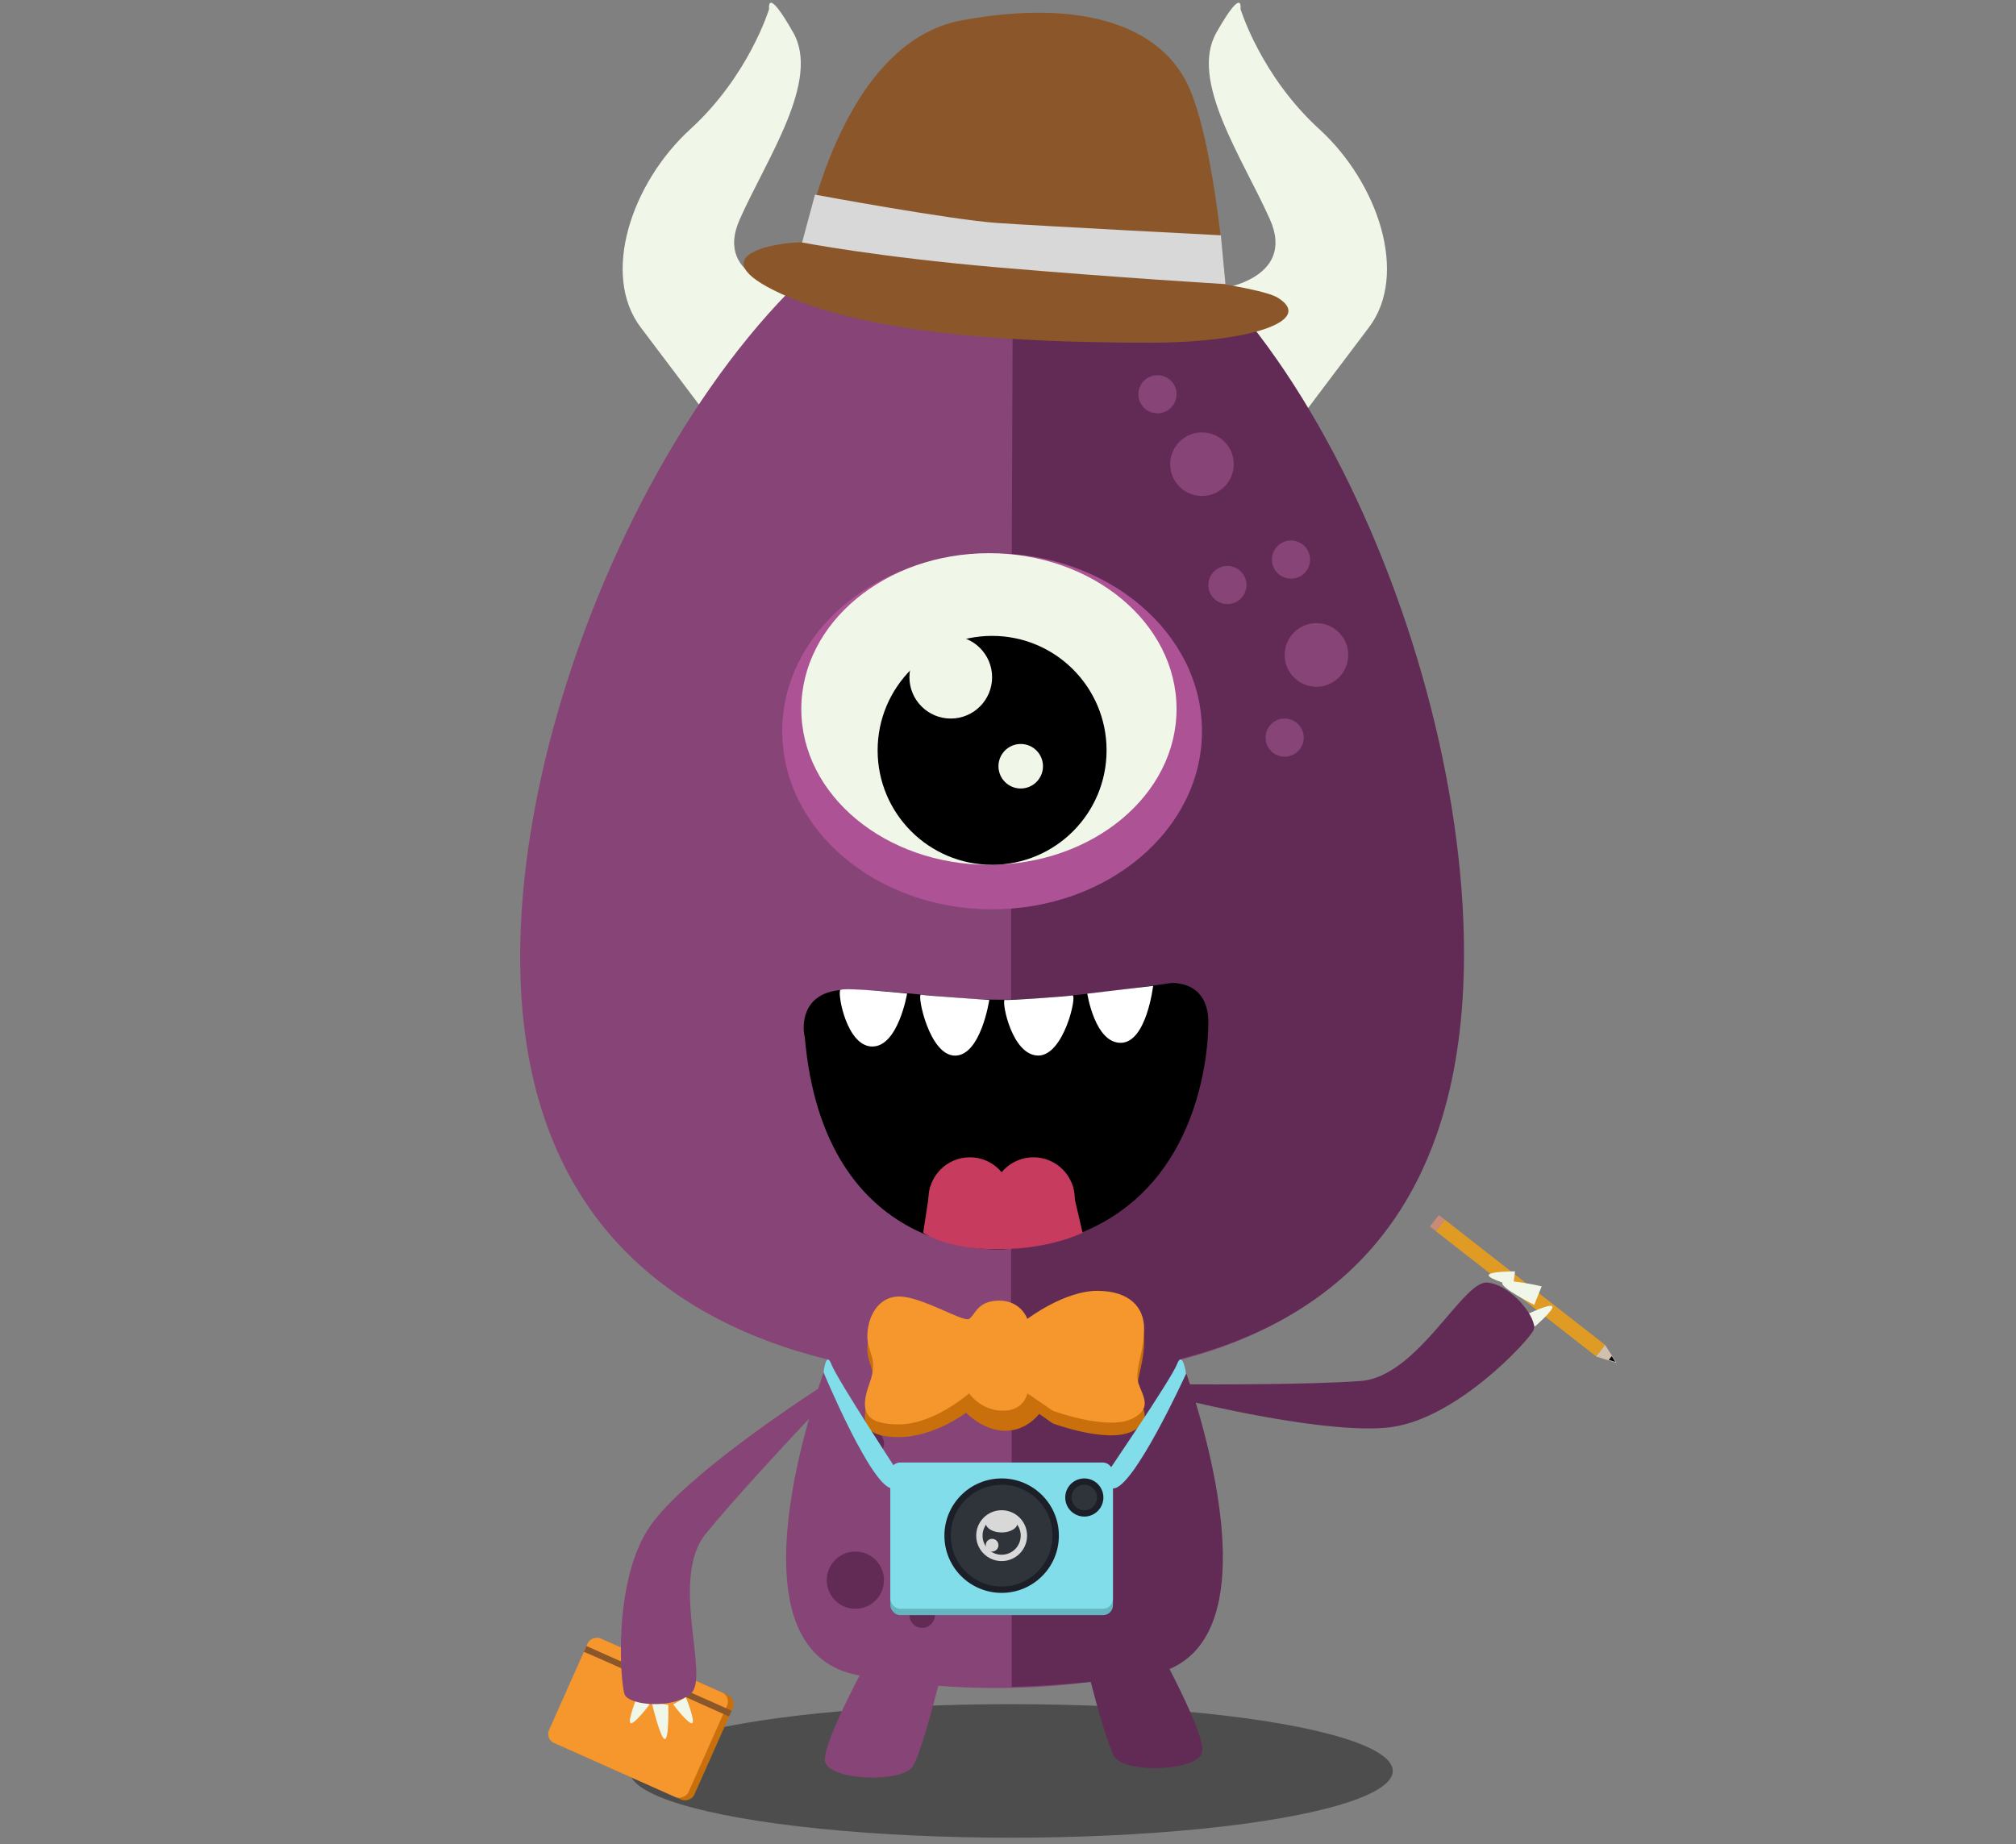<?xml version="1.0" encoding="UTF-8" standalone="no"?>
<svg width="317px" height="290px" viewBox="0 0 317 290" version="1.1" xmlns="http://www.w3.org/2000/svg" xmlns:xlink="http://www.w3.org/1999/xlink" xmlns:sketch="http://www.bohemiancoding.com/sketch/ns">
    <rect x="0" y="0" width="317" height="290" fill="#808080" stroke="none"/>
    <!-- Generator: Sketch 3.3.3 (12081) - http://www.bohemiancoding.com/sketch -->
    <title>Slice 1</title>
    <desc>Created with Sketch.</desc>
    <defs></defs>
    <g id="Page-1" stroke="none" stroke-width="1" fill="none" fill-rule="evenodd" sketch:type="MSPage">
        <g id="journaliste" sketch:type="MSLayerGroup" transform="translate(81, 0)">
            <g id="Page-1" sketch:type="MSShapeGroup">
                <g id="journaliste">
                    <g id="Page-1">
                        <g id="Journaliste">
                            <g id="pen" transform="translate(158.712, 202.884) rotate(-52) translate(-158.712, -202.884) translate(157.212, 184.384)">
                                <path d="M0.2,33.78 L2.518,33.78 L1.392,36.97 L0.2,33.78 L0.2,33.78 Z" id="Path-52" fill="#D0C1AF"></path>
                                <path d="M1.02,35.702 L1.768,35.702 L1.392,36.704 L1.02,35.702 L1.02,35.702 Z" id="Path-52" fill="#000000"></path>
                                <path d="M2.013,1.8 C1.854,1.8 1.694,1.8 1.534,1.8 C1.072,1.8 0.221,1.8 0.221,1.8 L0.221,33.8 L2.515,33.8 L2.515,1.8 L2.013,1.8 L2.013,1.8 Z" id="Rectangle-25" fill="#E09B24"></path>
                                <rect id="Rectangle-26" fill="#CA8A78" x="0.238" y="0.627" width="2.268" height="1.173"></rect>
                            </g>
                            <g id="monstre">
                                <ellipse id="Oval-8-copy-2" fill-opacity="0.4" fill="#000000" cx="78" cy="278.5" rx="60" ry="10.5"></ellipse>
                                <g id="carnet" transform="translate(19.786, 270.34) rotate(-66) translate(-19.786, -270.34) translate(10.786, 257.84)">
                                    <rect id="Rectangle-27" fill="#C9700D" x="0" y="1" width="18" height="24" rx="1.54"></rect>
                                    <rect id="Rectangle-27" fill="#F5972D" x="0" y="0" width="18" height="24" rx="1.54"></rect>
                                    <path d="M15,2.83690119e-08 C15.086,0.043 15,25 15,25 L16,25 L16,2.83690119e-08 C16,3.05135451e-08 16.138,-3.6520317e-08 15,2.83690119e-08 L15,2.83690119e-08 L15,2.83690119e-08 Z" id="Rectangle-27" fill="#8B572A"></path>
                                </g>
                                <path d="M24.848,269.877 L26.839,270.999 C26.839,270.999 28.377,267.235 27.84,266.932 C27.303,266.63 24.848,269.877 24.848,269.877 L24.848,269.877 L24.848,269.877 Z" id="Path-17-copy-2" fill="#F1F7E8" transform="translate(26.401, 268.956) scale(1, -1) translate(-26.401, -268.956) "></path>
                                <path d="M159.329,207.516 L161.319,208.638 C161.319,208.638 162.857,204.874 162.321,204.571 C161.784,204.269 159.329,207.516 159.329,207.516 L159.329,207.516 L159.329,207.516 Z" id="Path-17-copy-3" fill="#F1F7E8" transform="translate(160.881, 206.595) rotate(27) translate(-160.881, -206.595) "></path>
                                <path d="M18.046,269.877 L20.037,270.999 C20.037,270.999 21.575,267.235 21.038,266.932 C20.501,266.63 18.046,269.877 18.046,269.877 L18.046,269.877 L18.046,269.877 Z" id="Path-17-copy-2" fill="#F1F7E8" transform="translate(19.599, 268.956) scale(-1, -1) translate(-19.599, -268.956) "></path>
                                <path d="M153.943,202.03 L155.934,203.152 C155.934,203.152 157.472,199.387 156.935,199.085 C156.398,198.782 153.943,202.03 153.943,202.03 L153.943,202.03 L153.943,202.03 Z" id="Path-17-copy-3" fill="#F1F7E8" transform="translate(155.496, 201.108) rotate(248) translate(-155.496, -201.108) "></path>
                                <path d="M21.604,271.403 L23.613,273.114 C23.613,273.114 25.476,267.607 24.934,267.145 C24.392,266.684 21.604,271.403 21.604,271.403 L21.604,271.403 L21.604,271.403 Z" id="Path-17-copy-2" fill="#F1F7E8" transform="translate(23.318, 270.114) rotate(148) translate(-23.318, -270.114) "></path>
                                <path d="M156.298,204.535 L158.935,206.245 C158.935,206.245 161.379,200.739 160.668,200.277 C159.957,199.816 156.298,204.535 156.298,204.535 L156.298,204.535 L156.298,204.535 Z" id="Path-17-copy-3" fill="#F1F7E8" transform="translate(158.548, 203.245) rotate(259) translate(-158.548, -203.245) "></path>
                                <path d="M110.269,45.542 C110.269,45.542 122.973,44.123 118.677,34.478 C114.381,24.832 105.973,12.695 110.269,5.126 C114.565,-2.443 114.061,1.411 114.061,1.411 C114.061,1.411 117.226,11.894 126.456,20.318 C135.686,28.742 140.545,43.171 134.255,51.484 C127.964,59.796 123.7,65.485 123.7,65.485 C123.7,65.485 110.269,45.542 110.269,45.542 L110.269,45.542 L110.269,45.542 Z" id="Path-1-copy-2" fill="#F1F7E8"></path>
                                <path d="M18.096,45.542 C18.096,45.542 30.8,44.123 26.504,34.478 C22.209,24.832 13.8,12.695 18.096,5.126 C22.392,-2.443 21.889,1.411 21.889,1.411 C21.889,1.411 25.054,11.894 34.284,20.318 C43.514,28.742 48.373,43.171 42.082,51.484 C35.792,59.796 31.527,65.485 31.527,65.485 C31.527,65.485 18.096,45.542 18.096,45.542 L18.096,45.542 L18.096,45.542 Z" id="Path-1-copy-3" fill="#F1F7E8" transform="translate(30.914, 32.957) scale(-1, 1) translate(-30.914, -32.957) "></path>
                                <path d="M46.214,223.112 C42.253,237.096 38.16,260.482 53.922,263.444 C54.005,263.46 54.087,263.475 54.17,263.491 L54.17,263.491 C52.303,267.047 48.702,274.229 48.702,276.717 C48.702,280.076 60.909,280.458 62.547,277.77 C63.671,275.926 65.497,269.168 66.532,265.108 C82.708,266.36 93.897,263.896 93.897,263.896 C93.897,263.896 104.437,262.382 105.777,257.992 C107.026,253.903 106.387,223.017 102.766,214.298 C128.845,208.159 148.692,190.402 148.692,150.474 C148.692,98.291 114.792,28 77.382,28 C39.973,28 0.792,98.291 0.792,150.474 C0.792,189.411 22.606,207.264 49.222,213.819 L49.222,213.819 C48.856,214.813 48.291,216.398 47.642,218.404 C44.552,220.411 26.771,232.142 21.296,239.899 C15.292,248.405 16.534,264.779 17.229,266.486 C17.923,268.192 24.85,268.873 27.703,266.25 C30.556,263.628 24.292,248.239 29.944,241.248 C34.187,235.999 42.388,227.182 46.214,223.112 L46.214,223.112 L46.214,223.112 Z" id="Path-8-copy-2" fill="#874476"></path>
                                <path d="M78.078,216.692 L78.078,265.276 C78.078,265.276 83.181,265.208 90.513,264.501 C91.571,268.608 93.212,274.56 94.253,276.275 C95.888,278.973 108.077,278.589 108.077,275.218 C108.077,272.84 104.816,266.188 102.895,262.476 L102.895,262.476 C115.918,256.945 110.856,233.324 107.021,220.583 L107.021,220.583 C114.013,222.195 129.922,225.521 137.845,224.418 C148.179,222.979 159.353,210.862 160.133,209.187 C160.913,207.512 156.696,201.987 152.828,201.699 C148.959,201.41 141.928,216.52 132.946,217.179 C124.902,217.769 109.292,217.722 106.12,217.706 C105.559,215.982 105.07,214.596 104.731,213.668 C130.087,207.204 149.205,189.307 149.205,149.941 C149.205,97.559 115.354,27.801 78,27.801 C78.542,28.488 78,76.769 78,129.151 C78,181.534 77.952,216.777 78,216.692 C78.026,216.692 78.052,216.692 78.078,216.692 L78.078,216.692 L78.078,216.692 Z" id="Path-8-copy-2" fill="#622B56"></path>
                                <path d="M75,143 C93.225,143 108,130.464 108,115 C108,99.536 93.225,87 75,87 C56.775,87 42,99.536 42,115 C42,130.464 56.775,143 75,143 L75,143 L75,143 Z" id="Oval-2-copy-3" fill="#AE5296"></path>
                                <path d="M74.5,136 C90.792,136 104,125.031 104,111.5 C104,97.969 90.792,87 74.5,87 C58.208,87 45,97.969 45,111.5 C45,125.031 58.208,136 74.5,136 L74.5,136 L74.5,136 Z" id="Oval-2-copy-2" fill="#F1F7E8"></path>
                                <path d="M75,136 C84.941,136 93,127.941 93,118 C93,108.059 84.941,100 75,100 C65.059,100 57,108.059 57,118 C57,127.941 65.059,136 75,136 L75,136 L75,136 Z" id="Oval-2-copy-3" fill="#000000"></path>
                                <path d="M68.5,113 C72.09,113 75,110.09 75,106.5 C75,102.91 72.09,100 68.5,100 C64.91,100 62,102.91 62,106.5 C62,110.09 64.91,113 68.5,113 L68.5,113 L68.5,113 Z" id="Oval-2-copy-4" fill="#F1F7E8"></path>
                                <path d="M79.5,124 C81.433,124 83,122.433 83,120.5 C83,118.567 81.433,117 79.5,117 C77.567,117 76,118.567 76,120.5 C76,122.433 77.567,124 79.5,124 L79.5,124 L79.5,124 Z" id="Oval-2-copy-5" fill="#F1F7E8"></path>
                                <circle id="Oval-15-copy-2" fill="#622B56" cx="65" cy="243" r="3"></circle>
                                <path d="M77.722,154.593 C78.282,154.632 105.828,152.819 108.84,188.102 C108.996,188.303 110.248,195.422 102.127,195.422 C94.007,195.422 86.907,193.854 77.722,193.854 C68.537,193.854 51.26,196.478 51.26,196.478 C51.26,196.478 45.371,197.006 45.371,190.302 C45.371,183.598 47.969,156.29 77.722,154.593 L77.722,154.593 L77.722,154.593 Z" id="Path-3-copy-2" fill="#000000" transform="translate(77.186, 175.537) rotate(180) translate(-77.186, -175.537) "></path>
                                <path d="M81.5,195 C85.09,195 88,192.09 88,188.5 C88,184.91 85.09,182 81.5,182 C77.91,182 75,184.91 75,188.5 C75,192.09 77.91,195 81.5,195 L81.5,195 L81.5,195 Z" id="Oval-9-copy-2" fill="#C63B5E"></path>
                                <path d="M71.5,195 C75.09,195 78,192.09 78,188.5 C78,184.91 75.09,182 71.5,182 C67.91,182 65,184.91 65,188.5 C65,192.09 67.91,195 71.5,195 L71.5,195 L71.5,195 Z" id="Oval-9-copy-3" fill="#C63B5E"></path>
                                <path d="M65.277,186.586 L64.163,193.872 C64.163,193.872 67.706,196.471 75.89,196.471 C84.074,196.471 89.232,193.872 89.232,193.872 L87.532,186.586 L65.277,186.586 L65.277,186.586 Z" id="Path-16-copy-2" fill="#C63B5E"></path>
                                <circle id="Oval-11-copy-2" fill="#874476" cx="108" cy="73" r="5"></circle>
                                <circle id="Oval-11-copy-3" fill="#874476" cx="126" cy="103" r="5"></circle>
                                <circle id="Oval-14-copy-2" fill="#622B56" cx="56" cy="227" r="2"></circle>
                                <circle id="Oval-14-copy-3" fill="#622B56" cx="64" cy="254" r="2"></circle>
                                <circle id="Oval-14-copy-3" fill="#622B56" cx="53.5" cy="248.5" r="4.5"></circle>
                                <circle id="Oval-14-copy-4" fill="#622B56" cx="66.5" cy="216.5" r="4.5"></circle>
                                <circle id="Oval-11-copy-3" fill="#874476" cx="112" cy="92" r="3"></circle>
                                <circle id="Oval-11-copy-4" fill="#874476" cx="121" cy="116" r="3"></circle>
                                <circle id="Oval-11-copy-5" fill="#874476" cx="122" cy="88" r="3"></circle>
                                <circle id="Oval-11-copy-4" fill="#874476" cx="101" cy="62" r="3"></circle>
                            </g>
                            <path d="M82.408,209.417 C82.408,209.417 86.354,205 91.52,205 C96.686,205 98.901,207.659 98.901,210.924 C98.901,214.189 97.831,216.35 97.831,218.52 C97.831,220.691 100.944,223.186 97.009,225.107 C93.073,227.028 84.537,223.849 84.537,223.849 L82.399,222.341 C82.399,222.341 80.507,225.011 77.061,225.011 C73.616,225.011 70.9,222.169 70.9,222.169 C70.9,222.169 65.894,226 60.311,226 C54.728,226 54.237,223.652 55.713,219.576 C57.189,215.5 55.382,214.87 55.382,212.144 C55.382,209.417 56.848,205.893 60.397,205.893 C63.946,205.893 69.623,208.725 69.623,208.725 C69.623,208.725 73.22,206.652 76.673,206.652 C80.127,206.652 82.408,209.417 82.408,209.417 L82.408,209.417 L82.408,209.417 Z" id="Path-20" fill="#C9700D"></path>
                            <path d="M80.54,207.417 C80.54,207.417 86.354,203 91.52,203 C96.686,203 98.901,205.659 98.901,208.924 C98.901,212.189 97.831,214.35 97.831,216.52 C97.831,218.691 100.944,221.186 97.009,223.107 C93.073,225.028 84.537,221.849 84.537,221.849 L80.54,219.124 C80.54,219.124 80.119,221.849 76.673,221.849 C73.228,221.849 71.377,219.124 71.377,219.124 C71.377,219.124 65.894,224 60.311,224 C54.728,224 54.237,221.652 55.713,217.576 C57.189,213.5 55.382,212.87 55.382,210.144 C55.382,207.417 56.848,203.893 60.397,203.893 C63.946,203.893 70.437,207.968 71.377,207.417 C72.316,206.866 72.633,204.541 76.108,204.541 C79.583,204.541 80.54,207.417 80.54,207.417 L80.54,207.417 L80.54,207.417 Z" id="Path-20" fill="#F5972D"></path>
                            <path d="M45.558,38.111 C45.558,38.111 50.937,6.723 70.264,3.187 C89.591,-0.35 102.019,4.256 106.132,14.135 C110.245,24.014 111.725,45.374 111.725,45.374 C111.725,45.374 86.099,42.591 73.457,42.591 C60.815,42.591 45.558,38.111 45.558,38.111 L45.558,38.111 L45.558,38.111 Z" id="Path-40" fill="#8B572A"></path>
                            <path d="M45.185,38.103 C49.647,38.103 113.979,43.173 119.91,46.812 C125.841,50.452 115.397,53.888 99.965,53.888 C84.533,53.888 58.492,53.287 43.216,46.812 C27.94,40.338 40.722,38.103 45.185,38.103 L45.185,38.103 L45.185,38.103 Z" id="Path-41" fill="#8B572A"></path>
                            <path d="M45.124,38.132 L47.149,30.609 C47.149,30.609 68.417,34.562 75.892,35.071 C83.366,35.579 110.969,37.003 110.969,37.003 L111.698,44.678 C111.698,44.678 94.829,43.679 75.892,42.05 C56.954,40.421 45.124,38.132 45.124,38.132 L45.124,38.132 L45.124,38.132 Z" id="Path-42" fill="#D8D8D8"></path>
                            <path d="M51.132,155.705 C50.665,156.211 52.112,164.577 56.172,164.577 C60.232,164.577 61.632,156.251 61.632,156.251 C61.632,156.251 51.599,155.199 51.132,155.705 L51.132,155.705 L51.132,155.705 Z M63.803,156.422 C63.182,156.422 65.112,166.009 69.172,166.009 C73.232,166.009 74.557,157.252 74.557,157.252 C74.557,157.252 64.468,156.585 63.803,156.422 L63.803,156.422 L63.803,156.422 Z M100.319,155.042 C100.319,155.042 99.273,163.997 95.213,163.997 C91.153,163.997 89.968,156.263 89.968,156.263 L100.319,155.042 L100.319,155.042 Z M87.637,156.54 C88.406,156.385 86.321,165.997 82.261,165.997 C78.201,165.997 76.545,157.906 76.947,157.246 C77.597,157.365 86.869,156.696 87.637,156.54 L87.637,156.54 L87.637,156.54 Z" id="Path-39" fill="#FFFFFF"></path>
                            <rect id="Rectangle-23" fill="#63B6C0" x="59" y="231" width="35" height="23" rx="1.54"></rect>
                            <rect id="Rectangle-23" fill="#81DDE9" x="59" y="230" width="35" height="23" rx="1.54"></rect>
                            <circle id="Oval-43" stroke="#1C1F28" fill="#2F343A" cx="76.5" cy="241.5" r="8.5"></circle>
                            <circle id="Oval-43" stroke="#D8D8D8" cx="76.5" cy="241.5" r="3.5"></circle>
                            <ellipse id="Oval-43" fill="#D8D8D8" cx="76.5" cy="239.5" rx="2.5" ry="1.5"></ellipse>
                            <circle id="Oval-43" stroke="#1C1F28" fill="#2F343A" cx="89.5" cy="235.5" r="2.5"></circle>
                            <circle id="Oval-47" fill="#D8D8D8" cx="75" cy="243" r="1"></circle>
                            <path d="M48.503,215.832 C48.503,215.832 56.1,234.068 59.317,234.068 C62.535,234.068 60.367,231.779 60.367,231.779 C60.367,231.779 50.61,216.873 49.742,214.577 C48.875,212.281 48.503,215.832 48.503,215.832 L48.503,215.832 L48.503,215.832 Z M105.508,216.028 C105.508,216.028 97.279,234.068 94.061,234.068 C90.843,234.068 93.011,231.779 93.011,231.779 C93.011,231.779 103.215,216.819 104.083,214.523 C104.95,212.227 105.508,216.028 105.508,216.028 L105.508,216.028 L105.508,216.028 Z" id="Path-49" fill="#81DDE9"></path>
                        </g>
                    </g>
                </g>
            </g>
        </g>
    </g>
</svg>